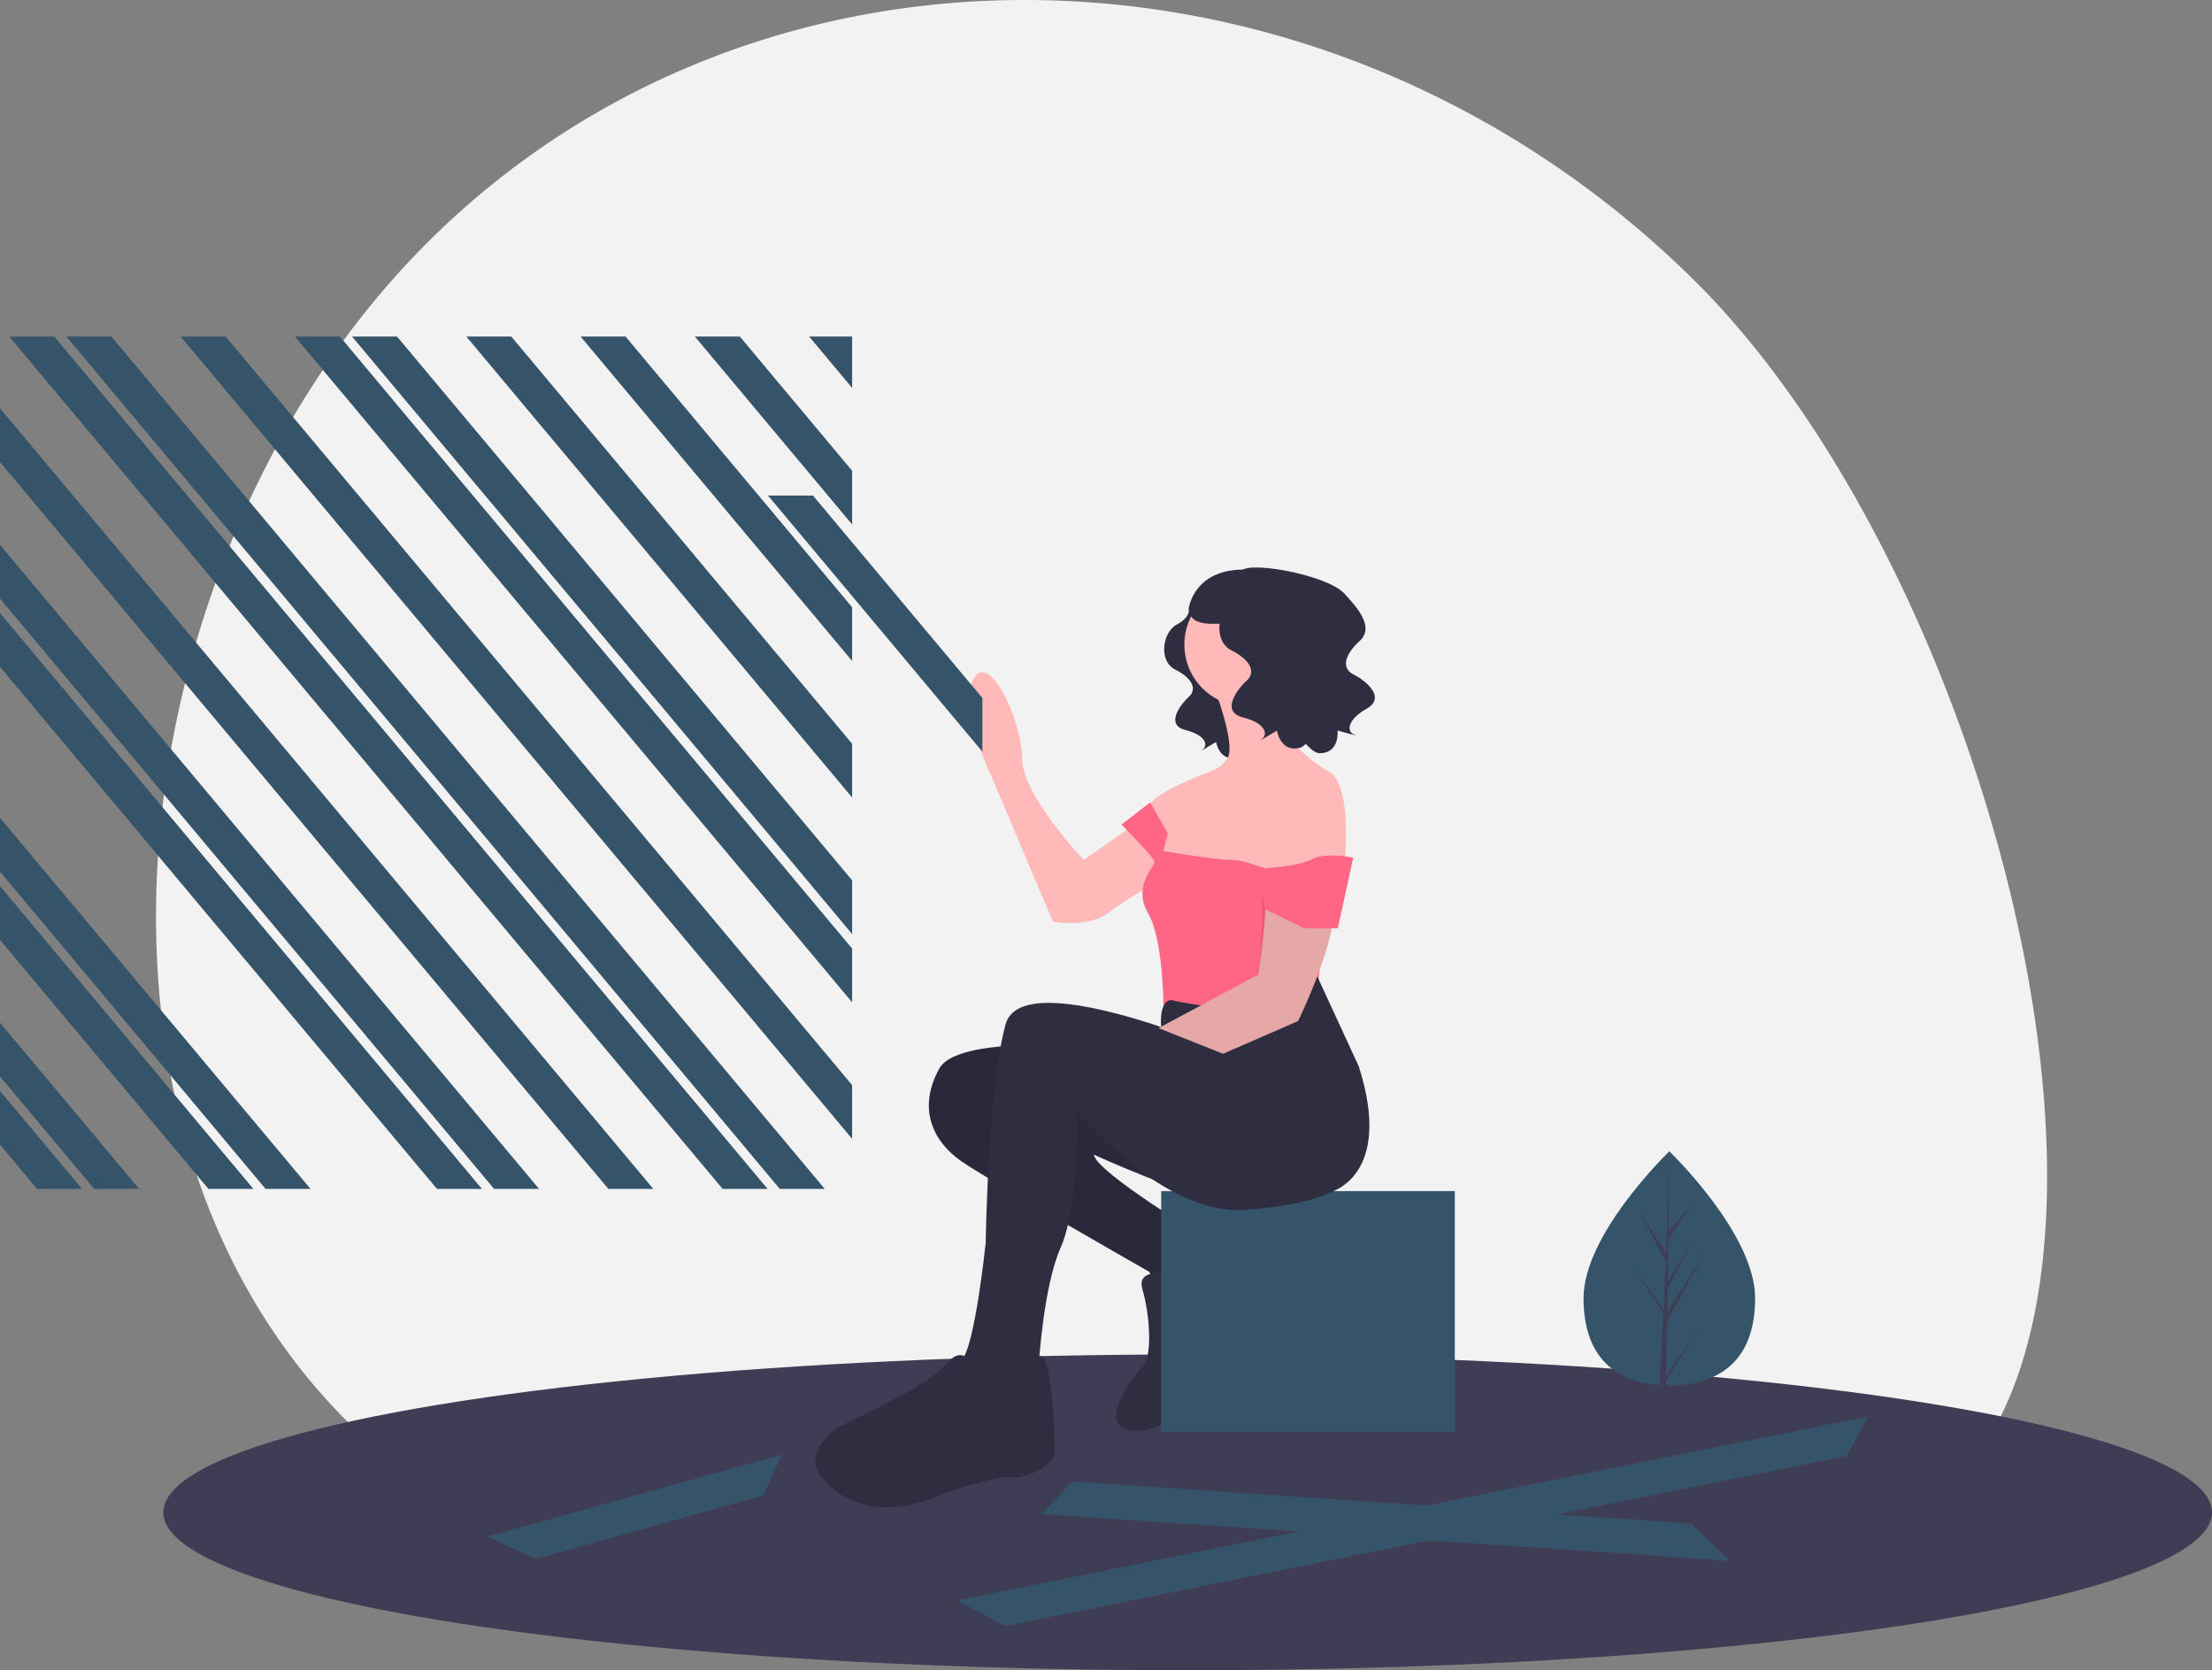 <svg xmlns="http://www.w3.org/2000/svg" data-name="Layer 1" width="1002" height="756.421" viewBox="0 0 1002 756.421" xmlns:xlink="http://www.w3.org/1999/xlink"><rect x="0" y="0" width="1002" height="756.421" fill="#808080" stroke="none"/><title>deconstructed</title><path d="M313.678,759.36c45.603,26.267,102.41,32.565,166.747,30.814a76.201,76.201,0,0,1,151.874-12.101c81.337-7.923,168.624-15.021,256.861-5.069,224.666,25.34,141.824-412.565-23.611-575.158S442.462,29.144,290.067,184.202,113.55,644.089,313.678,759.36Z" transform="translate(-99 -71.79)" fill="#f2f2f2"/><ellipse cx="538" cy="684.921" rx="464" ry="71.5" fill="#3f3d56"/><path d="M617.5,547.71s-83-10-93,8-3,33,10,42,85,50,85,50l6,10,13-2,13-12-6-11s-50-30-51-38c0,0,46,21,51,17s61-23,52-34-32-27-32-27Z" transform="translate(-99 -71.79)" fill="#2f2e41"/><path d="M617.5,547.71s-83-10-93,8-3,33,10,42,85,50,85,50l6,10,13-2,13-12-6-11s-50-30-51-38c0,0,46,21,51,17s61-23,52-34-32-27-32-27Z" transform="translate(-99 -71.79)" opacity="0.1"/><path d="M628.5,648.71s-15-3-12,7,5,30,0,35-21,27-5,29,33-18,33-18,11-32,19-35,16-15,12-18-28-22-30-21-1,12-1,12S636.5,652.71,628.5,648.71Z" transform="translate(-99 -71.79)" fill="#2f2e41"/><rect x="526" y="539.421" width="133" height="109" fill="#365469"/><polygon points="0 370.4 0 394.732 120.286 538.421 140.655 538.421 0 370.4" fill="#365469"/><polygon points="0 184.904 0 209.235 275.571 538.421 295.939 538.421 0 184.904" fill="#365469"/><polygon points="433.834 724.767 455.214 736.382 836.5 659.371 846.224 641.474 433.834 724.767" fill="#365469"/><polygon points="0 246.736 0 271.067 223.809 538.421 244.178 538.421 0 246.736" fill="#365469"/><polygon points="386 175.678 386 152.421 366.531 152.421 386 175.678" fill="#365469"/><polygon points="0 494.065 0 518.396 16.764 538.421 37.132 538.421 0 494.065" fill="#365469"/><polygon points="220.751 695.934 242.919 705.964 345.746 677.277 354.142 658.719 220.751 695.934" fill="#365469"/><polygon points="0 463.149 0 487.48 42.644 538.421 63.013 538.421 0 463.149" fill="#365469"/><polygon points="0 401.316 0 425.648 94.406 538.421 114.774 538.421 0 401.316" fill="#365469"/><polygon points="0 277.652 0 301.983 197.929 538.421 218.297 538.421 0 277.652" fill="#365469"/><polygon points="231.615 152.421 211.246 152.421 386 361.175 386 336.844 231.615 152.421" fill="#365469"/><polygon points="283.376 152.421 263.008 152.421 386 299.343 386 275.011 283.376 152.421" fill="#365469"/><polygon points="335.138 152.421 314.769 152.421 386 237.51 386 213.179 335.138 152.421" fill="#365469"/><polygon points="24.569 152.421 4.201 152.421 327.332 538.421 347.7 538.421 24.569 152.421" fill="#365469"/><polygon points="50.45 152.421 30.081 152.421 353.213 538.421 373.581 538.421 50.45 152.421" fill="#365469"/><polygon points="102.211 152.421 81.843 152.421 386 515.755 386 491.424 102.211 152.421" fill="#365469"/><polygon points="153.973 152.421 133.604 152.421 386 453.923 386 429.592 153.973 152.421" fill="#365469"/><polygon points="179.853 152.421 159.485 152.421 386 423.007 386 398.676 179.853 152.421" fill="#365469"/><path d="M637.523,347.265s1.157,3.856-5.399,7.327-8.484,16.581-.771,20.438,10.026,8.869,6.17,12.34-10.797,12.725-1.542,15.039,10.412,6.941,7.712,8.869,6.17-3.471,6.17-3.471,1.542,9.255,9.64,6.941,30.849-46.274,19.281-52.444S637.523,347.265,637.523,347.265Z" transform="translate(-99 -71.79)" fill="#2f2e41"/><path d="M627,435.21l-37,26s-28-29-28-46-15-49-22-36,8,44,8,44l28,66s16,3,25-4,34-21,34-21Z" transform="translate(-99 -71.79)" fill="#ffb9b9"/><circle cx="564.5" cy="291.921" r="28" fill="#ffb9b9"/><path d="M649,383.21s10,26,6,32-9,6-13,8c-2,1-23,9-23,15a23.864,23.864,0,0,0,3,11l3,17,25,16,33-4,25-14s4-37-7-43-24-20-23-25,2-17,2-17Z" transform="translate(-99 -71.79)" fill="#ffb9b9"/><path d="M607,445.21s15,15,15,17-10,11-3,23,7,42,7,42l24,5,45-4,7-69s-18,3-22,6-15-4-23-4-31-4-31-4l2-8-8-14Z" transform="translate(-99 -71.79)" fill="#ff6584"/><path d="M603.5,551.71" transform="translate(-99 -71.79)" fill="none" stroke="#ffb9b9" stroke-miterlimit="10"/><path d="M663.5,551.71s-101-45-109-16-9,99-9,99-5,48-11,53,0,20,0,20l15,5,14-6,6-16s2-36,10-54,8-60,7-62c0,0,39,48,77,45s43.5-11.5,43.5-11.5S688.5,551.71,663.5,551.71Z" transform="translate(-99 -71.79)" fill="#2f2e41"/><path d="M540.5,692.71s-4-14-13-3-50,28-51,30-19,13,2,28,49,0,49,0,24-8,30-7,18-5,19-10-1.362-48.956-6.681-44.478S558.5,702.71,558.5,702.71,538.5,707.71,540.5,692.71Z" transform="translate(-99 -71.79)" fill="#2f2e41"/><path d="M629.5,524.71s-5.5-.5-4.5,12.5c0,0,34.5,10.5,40.5,19.5s32,36,36,55c0,0,29-7,13-57L695.688,513.925S684.5,536.71,629.5,524.71Z" transform="translate(-99 -71.79)" fill="#2f2e41"/><path d="M653.038,549.015,687,534.21s16-33,16-49a246.601,246.601,0,0,1,2.125-27.522,35.528,35.528,0,0,0-11.566-31.143c-3.531-3.088-7.496-5.334-11.559-5.334,0,0-12,22-10,42s-3,50-3,50l-45.186,24.184" transform="translate(-99 -71.79)" fill="#ffb9b9"/><path d="M653.038,549.015,687,534.21s16-33,16-49c0-8.334-35-33-33-13s-1,41-1,41l-45.186,24.184" transform="translate(-99 -71.79)" opacity="0.1"/><path d="M669,470.21l3.188,13.5,17.812,8.5h15l7-32s-12.359-2.614-18.68.693-21.163,4.098-21.163,4.098Z" transform="translate(-99 -71.79)" fill="#ff6584"/><path d="M663.729,335.608s1.282,4.272-5.981,8.117-9.398,18.369-.854,22.641,11.107,9.825,6.835,13.67-11.961,14.097-1.709,16.66,11.534,7.689,8.544,9.825,6.835-3.845,6.835-3.845,1.709,10.252,10.68,7.689S706,361.21,696,349.21C686.702,338.053,663.729,335.608,663.729,335.608Z" transform="translate(-99 -71.79)" fill="#2f2e41"/><path d="M661,331.21c.002-6.258,38.9.612,46.928,9.35,5.559,6.051,14.003,15.155,6.927,21.572s-8.046,12.456-2.896,15.007,15.319,10.35,6.137,15.583-9.034,10.514-5.578,11.765S704.9,402.627,704.9,402.627s1.119,10.333-8.211,10.284-36.096-51.323-29.702-65.575C672.933,334.085,661,331.21,661,331.21Z" transform="translate(-99 -71.79)" fill="#2f2e41"/><path d="M665.056,329.839c-25.039-1.508-27.552,17.34-27.552,17.34.173,10.907,17.494,5.593,22.305,7.219,5.804-4.175,16.991-12.075,24.992-17.713A37.841,37.841,0,0,0,665.056,329.839Z" transform="translate(-99 -71.79)" fill="#2f2e41"/><polygon points="368.257 224.421 347.888 224.421 445 340.427 445 316.095 368.257 224.421" fill="#365469"/><polygon points="485.865 670.961 471.761 685.657 783.605 706.855 766.05 690.007 485.865 670.961" fill="#365469"/><path d="M894.046,659.716c0,29.271-17.399,39.491-38.865,39.491-.497,0-.994-.007-1.488-.018-.994-.021-1.982-.068-2.955-.136-19.374-1.37-34.422-12.116-34.422-39.337,0-28.166,35.993-63.712,38.704-66.348l.004-.004c.104-.104.157-.154.157-.154S894.046,630.448,894.046,659.716Z" transform="translate(-99 -71.79)" fill="#365469"/><path d="M853.764,694.729l14.215-19.86-14.251,22.042-.036,2.279c-.994-.021-1.982-.068-2.955-.136l1.531-29.282-.011-.229.025-.039.147-2.769-14.287-22.096,14.33,20.021.036.587,1.155-22.124-12.23-22.833,12.38,18.951,1.205-45.873.004-.157v.154l-.2,36.172,12.176-14.341-12.227,17.456-.322,19.81,11.372-19.012L854.404,655.377l-.179,11.014,16.501-26.463-16.566,30.305Z" transform="translate(-99 -71.79)" fill="#3f3d56"/></svg>